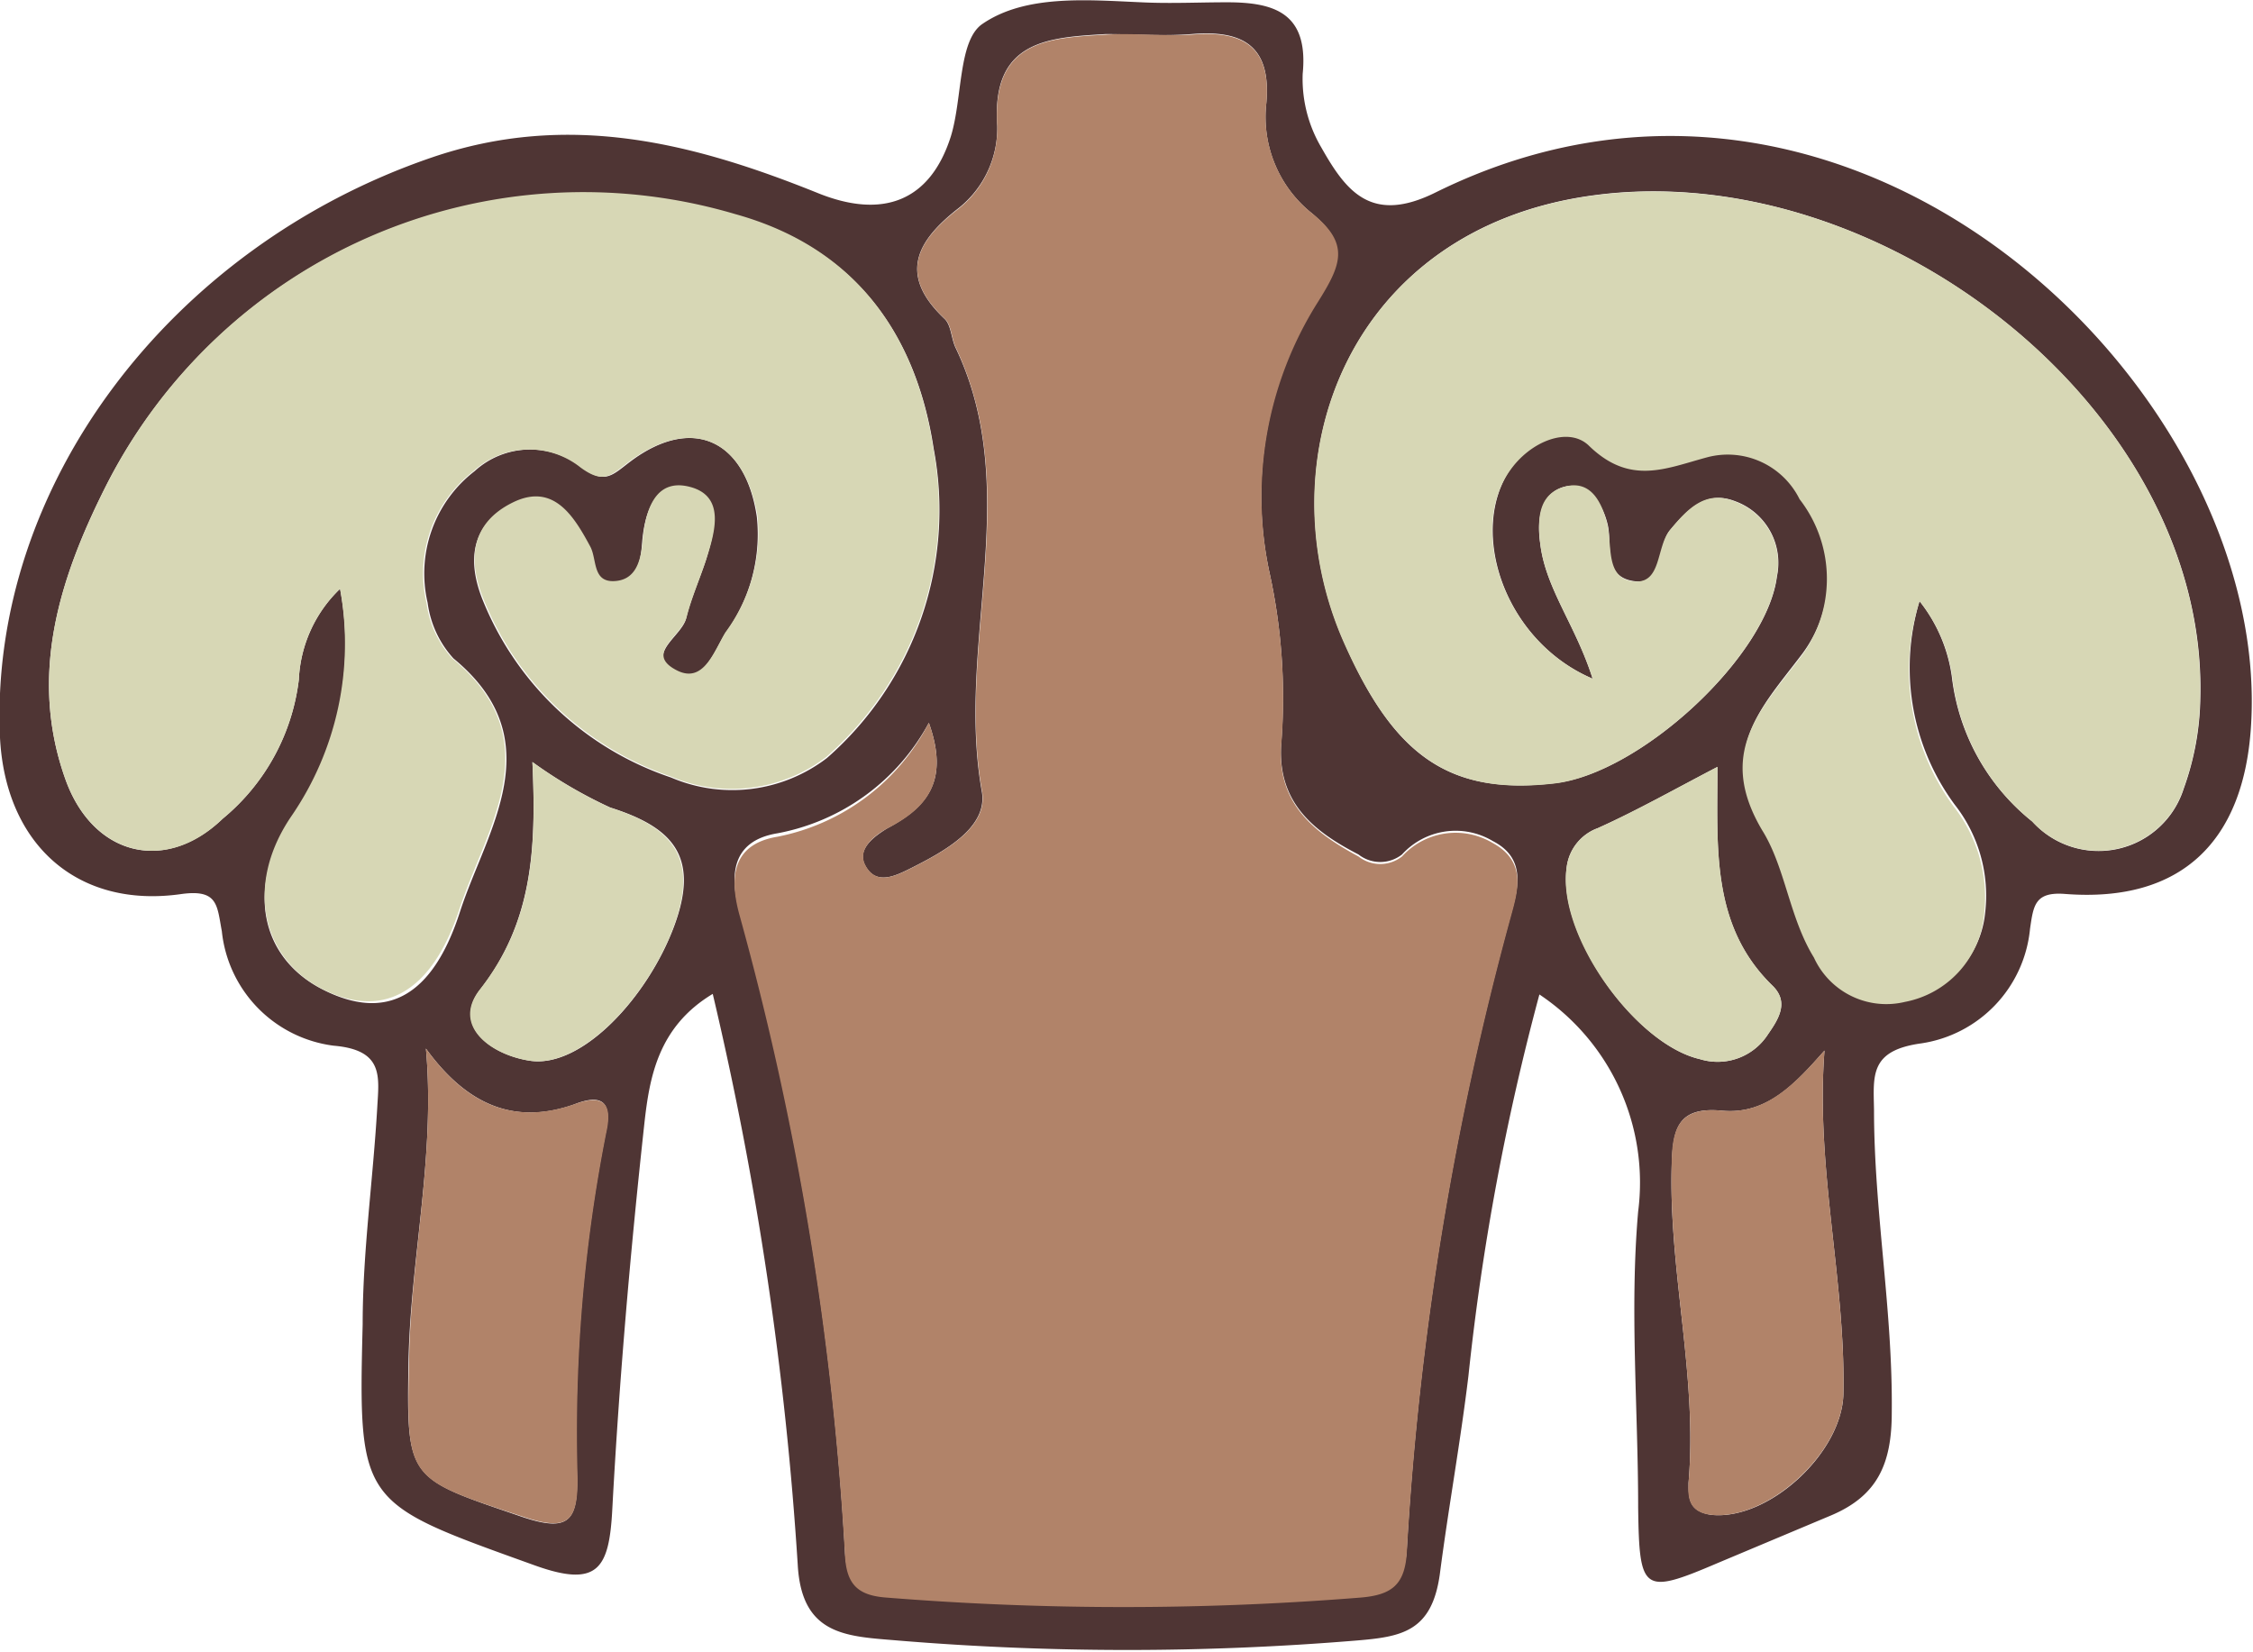 <svg xmlns="http://www.w3.org/2000/svg" viewBox="0 0 78.71 57.7"><g id="Ebene_2" data-name="Ebene 2"><g id="Ebene_1-2" data-name="Ebene 1"><path d="M24.9,34.72c-1.91,1.15-2.21,2.91-2.39,4.54-.49,4.48-.88,9-1.12,13.48-.11,2.06-.5,2.74-2.72,1.94-6.08-2.19-6.16-2.1-6-8.42,0-2.53.36-5,.51-7.58.06-1.07.23-2-1.52-2.15a4.5,4.5,0,0,1-3.91-4c-.17-.9-.13-1.47-1.4-1.3C2.7,31.76.19,29.49,0,25.77-.39,17,5.94,8.64,15.06,5.51c4.8-1.65,9.19-.51,13.55,1.25,2.21.88,3.88.3,4.61-2,.41-1.34.25-3.36,1.11-3.93C35.84-.2,38,0,39.87.08c1,.05,2,0,3,0,1.66,0,2.85.38,2.64,2.5a4.72,4.72,0,0,0,.65,2.57c.87,1.54,1.75,2.69,4,1.57,14.68-7.25,29.23,7,28.48,18.65-.25,4-2.41,6.17-6.48,5.86-1.08-.09-1.12.41-1.24,1.22a4.48,4.48,0,0,1-3.81,4c-1.8.25-1.66,1.13-1.64,2.32,0,3.54.66,7,.62,10.58,0,1.8-.51,2.9-2.1,3.58l-4,1.68c-2.6,1.11-2.72,1-2.76-1.94,0-3.46-.3-6.93,0-10.35a7.9,7.9,0,0,0-3.45-7.58,85.9,85.9,0,0,0-2.48,13.33c-.28,2.32-.7,4.62-1,6.93-.28,2-1.33,2.18-2.92,2.31a97.38,97.38,0,0,1-16,0c-1.77-.15-3.37-.15-3.51-2.64A119.41,119.41,0,0,0,24.9,34.72Zm7.55-9.47a7.6,7.6,0,0,1-5.29,3.86c-1.64.27-1.66,1.51-1.33,2.72a106.1,106.1,0,0,1,3.69,22.38c.05,1,.45,1.41,1.46,1.48a103.79,103.79,0,0,0,16.54,0c1.11-.09,1.57-.45,1.63-1.62A107,107,0,0,1,52.77,32c.25-.91.59-2-.62-2.62a2.53,2.53,0,0,0-3.17.47,1.23,1.23,0,0,1-1.52,0c-1.61-.83-2.89-1.86-2.69-4A20.4,20.4,0,0,0,44.35,20,12.74,12.74,0,0,1,46,10.55c.83-1.32,1.14-2-.17-3.1A4.3,4.3,0,0,1,44.24,3.6c.18-2-.82-2.56-2.61-2.41-1,.08-2,0-3,0-2,.12-4,.21-3.79,3.2a3.57,3.57,0,0,1-1.35,2.88C32,8.43,31.38,9.61,33,11.14c.23.22.23.68.38,1,2.4,5,0,10.36.92,15.51.22,1.24-1.27,2.07-2.44,2.66-.56.28-1.26.65-1.64-.09-.29-.56.32-1,.77-1.28C32.34,28.22,33.19,27.33,32.45,25.25ZM11.88,20.57a10.66,10.66,0,0,1-1.68,8c-1.63,2.43-1.11,4.89,1.08,6s3.83.29,4.8-2.75C17,29,19.32,25.86,15.84,23a3.58,3.58,0,0,1-.9-1.94,4.51,4.51,0,0,1,1.64-4.6,2.88,2.88,0,0,1,3.74-.13c.83.61,1.08.26,1.72-.22,2.16-1.61,4-.74,4.4,1.94a5.82,5.82,0,0,1-1.11,4.08c-.41.68-.77,1.81-1.7,1.34-1.16-.59.19-1.23.34-1.87s.46-1.34.68-2c.31-1,.65-2.22-.56-2.54s-1.58.85-1.66,1.93c-.05.66-.19,1.33-1,1.36s-.59-.77-.83-1.21c-.58-1.08-1.3-2.23-2.7-1.54s-1.64,1.93-1,3.45a10.78,10.78,0,0,0,6.54,6.11,5.44,5.44,0,0,0,5.45-.68,11.51,11.51,0,0,0,3.73-10.8c-.6-3.95-2.7-7-6.91-8.16A18.69,18.69,0,0,0,3.69,17C2.08,20.2,1,23.57,2.27,27.18c.94,2.7,3.47,3.37,5.51,1.42a7.45,7.45,0,0,0,2.66-4.86A4.68,4.68,0,0,1,11.88,20.57Zm43.76,3.14c-3.08-1.31-4.36-5.15-2.87-7.33.73-1.07,2.09-1.59,2.79-.89,1.44,1.44,2.68.78,4.14.39a2.8,2.8,0,0,1,3.21,1.47,4.53,4.53,0,0,1,0,5.56c-1.39,1.83-2.9,3.32-1.31,6,.77,1.29.95,3.06,1.81,4.45a2.78,2.78,0,0,0,3.18,1.55,3.42,3.42,0,0,0,2.76-3,5.15,5.15,0,0,0-1.06-3.8A8.05,8.05,0,0,1,67.06,21a5.44,5.44,0,0,1,1.13,2.65A7.6,7.6,0,0,0,71,28.7a3.12,3.12,0,0,0,5.29-1.15,9.72,9.72,0,0,0,.58-3.17c.26-10-11.06-18.91-21.18-17.56-8.6,1.14-11.54,9.25-8.74,15.6,1.75,4,3.68,5.37,7.37,4.94,3-.35,7.41-4.43,7.76-7.23a2.29,2.29,0,0,0-1.46-2.62c-1-.39-1.65.27-2.27,1-.49.59-.16,1.95-1.27,1.79s-.74-1.28-.92-2S55.48,16.8,54.67,17s-1,1.07-.86,2C54,20.57,55.05,21.84,55.64,23.71ZM14.88,36.63c.34,3.76-.55,7.36-.61,11-.07,4.11,0,4,4,5.37,1.56.52,1.91.15,1.89-1.33a53.91,53.91,0,0,1,1-12.09c.18-.84.09-1.47-1.1-1C17.91,39.34,16.26,38.53,14.88,36.63Zm48.86.07c-1,1.13-2,2.25-3.58,2.1s-1.72.66-1.76,1.94c-.1,3.71.91,7.35.59,11.06,0,.54,0,1,.8,1.12,2,.2,4.56-2.16,4.61-4.22C64.48,44.72,63.42,40.81,63.74,36.7ZM18.6,26.62c.14,3.05,0,5.59-1.82,7.94-1,1.29.41,2.31,1.77,2.5,1.8.24,4.08-2.23,5-4.7s-.08-3.47-2.23-4.15A16.14,16.14,0,0,1,18.6,26.62ZM60,26.79c-1.51.79-2.82,1.53-4.18,2.14a1.67,1.67,0,0,0-1.09,1.39c-.3,2.34,2.39,6.16,4.66,6.68a2.09,2.09,0,0,0,2.37-.86c.36-.52.76-1.12.17-1.7C59.76,32.34,60,29.6,60,26.79Z" style="fill:#4f3534"/><path d="M32.45,25.25c.74,2.08-.11,3-1.45,3.69-.45.24-1.06.72-.77,1.28.38.74,1.08.37,1.64.09,1.17-.59,2.66-1.42,2.44-2.66-.92-5.15,1.48-10.47-.92-15.51-.15-.32-.15-.78-.38-1-1.63-1.53-1-2.71.48-3.85a3.57,3.57,0,0,0,1.35-2.88c-.19-3,1.76-3.08,3.79-3.2,1-.06,2,.06,3,0,1.79-.15,2.79.4,2.61,2.41a4.3,4.3,0,0,0,1.62,3.85c1.31,1.06,1,1.78.17,3.1A12.74,12.74,0,0,0,44.35,20a20.4,20.4,0,0,1,.42,5.92c-.2,2.1,1.08,3.13,2.69,4a1.23,1.23,0,0,0,1.52,0,2.53,2.53,0,0,1,3.17-.47c1.21.66.87,1.71.62,2.62a107,107,0,0,0-3.62,22.12c-.06,1.17-.52,1.53-1.63,1.62a103.79,103.79,0,0,1-16.54,0c-1-.07-1.41-.45-1.46-1.48a106.1,106.1,0,0,0-3.69-22.38c-.33-1.21-.31-2.45,1.33-2.72A7.6,7.6,0,0,0,32.45,25.25Z" style="fill:#b18369"/><path d="M11.88,20.57a4.68,4.68,0,0,0-1.44,3.17A7.45,7.45,0,0,1,7.78,28.6c-2,1.95-4.57,1.28-5.51-1.42C1,23.57,2.08,20.2,3.69,17a18.69,18.69,0,0,1,22-9.52c4.21,1.17,6.31,4.21,6.91,8.16a11.51,11.51,0,0,1-3.73,10.8,5.44,5.44,0,0,1-5.45.68A10.78,10.78,0,0,1,16.92,21c-.64-1.52-.41-2.76,1-3.45s2.12.46,2.7,1.54c.24.44.07,1.24.83,1.21s.93-.7,1-1.36c.08-1.08.42-2.26,1.66-1.93s.87,1.57.56,2.54c-.22.67-.51,1.33-.68,2s-1.5,1.28-.34,1.87c.93.47,1.29-.66,1.7-1.34a5.82,5.82,0,0,0,1.11-4.08C26,15.37,24.2,14.5,22,16.11c-.64.48-.89.83-1.72.22a2.88,2.88,0,0,0-3.74.13,4.51,4.51,0,0,0-1.64,4.6,3.58,3.58,0,0,0,.9,1.94c3.48,2.86,1.16,5.95.24,8.79-1,3-2.75,3.8-4.8,2.75s-2.71-3.58-1.08-6A10.66,10.66,0,0,0,11.88,20.57Z" style="fill:#d7d7b5"/><path d="M55.64,23.71C55.05,21.84,54,20.57,53.81,19c-.11-.9-.06-1.75.86-2s1.3.57,1.48,1.31-.07,1.9.92,2,.78-1.2,1.27-1.79c.62-.76,1.26-1.42,2.27-1a2.29,2.29,0,0,1,1.46,2.62c-.35,2.8-4.77,6.88-7.76,7.23-3.69.43-5.62-1-7.37-4.94-2.8-6.35.14-14.46,8.74-15.6C65.8,5.47,77.12,14.34,76.86,24.38a9.72,9.72,0,0,1-.58,3.17A3.12,3.12,0,0,1,71,28.7a7.6,7.6,0,0,1-2.8-5.07A5.44,5.44,0,0,0,67.06,21a8.05,8.05,0,0,0,1.19,7.17A5.15,5.15,0,0,1,69.31,32a3.42,3.42,0,0,1-2.76,3,2.78,2.78,0,0,1-3.18-1.55c-.86-1.39-1-3.16-1.81-4.45-1.59-2.69-.08-4.18,1.31-6a4.53,4.53,0,0,0,0-5.56,2.8,2.8,0,0,0-3.21-1.47c-1.46.39-2.7,1-4.14-.39-.7-.7-2.06-.18-2.79.89C51.28,18.56,52.56,22.4,55.64,23.71Z" style="fill:#d7d7b5"/><path d="M14.88,36.63c1.38,1.9,3,2.71,5.2,1.94,1.19-.43,1.28.2,1.1,1a53.91,53.91,0,0,0-1,12.09c0,1.48-.33,1.85-1.89,1.33-4.05-1.34-4.1-1.26-4-5.37C14.33,44,15.22,40.39,14.88,36.63Z" style="fill:#b18369"/><path d="M63.74,36.7c-.32,4.11.74,8,.66,12-.05,2.06-2.65,4.42-4.61,4.22-.77-.08-.84-.58-.8-1.12.32-3.71-.69-7.35-.59-11.06,0-1.28.21-2.09,1.76-1.94S62.73,37.83,63.74,36.7Z" style="fill:#b18369"/><path d="M18.6,26.62a16.14,16.14,0,0,0,2.71,1.59c2.15.68,3.12,1.73,2.23,4.15s-3.19,4.94-5,4.7c-1.36-.19-2.79-1.21-1.77-2.5C18.62,32.21,18.74,29.67,18.6,26.62Z" style="fill:#d7d7b5"/><path d="M60,26.79c0,2.81-.23,5.55,1.93,7.65.59.58.19,1.18-.17,1.7a2.09,2.09,0,0,1-2.37.86c-2.27-.52-5-4.34-4.66-6.68a1.67,1.67,0,0,1,1.09-1.39C57.17,28.32,58.48,27.58,60,26.79Z" style="fill:#d7d7b5"/></g></g></svg>